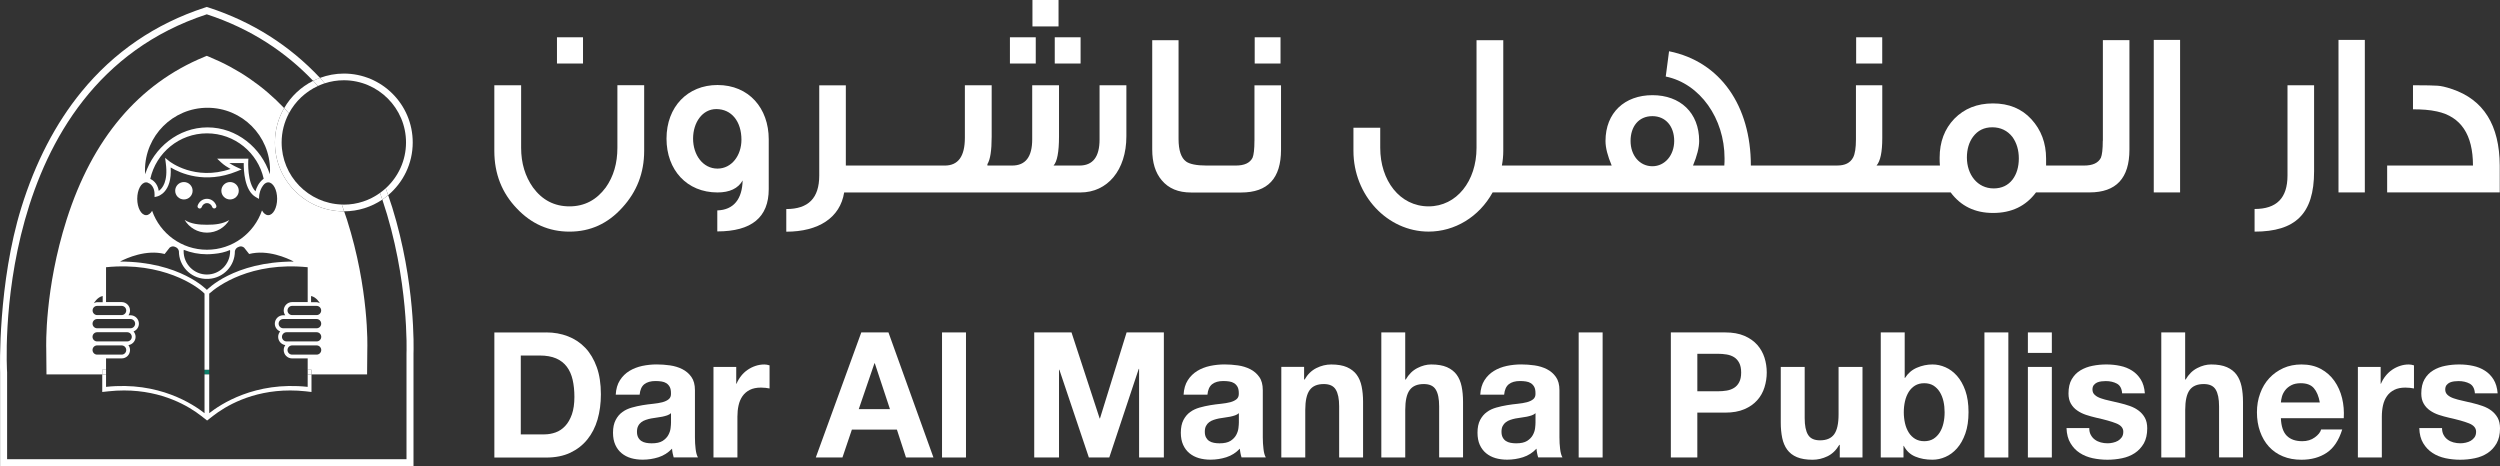 <?xml version="1.0" encoding="utf-8"?>
<!-- Generator: Adobe Illustrator 16.0.0, SVG Export Plug-In . SVG Version: 6.00 Build 0)  -->
<!DOCTYPE svg PUBLIC "-//W3C//DTD SVG 1.1//EN" "http://www.w3.org/Graphics/SVG/1.1/DTD/svg11.dtd">
<svg version="1.1" id="Isolation_Mode" xmlns="http://www.w3.org/2000/svg" xmlns:xlink="http://www.w3.org/1999/xlink" x="0px"
	 y="0px" width="173.681px" height="32.385px" viewBox="8.598 49.583 173.681 32.385"
	 enable-background="new 8.598 49.583 173.681 32.385" xml:space="preserve">
<rect x="8.598" y="49.583" width="173.681" height="32.385" fill="#333333" stroke="none"/>
<g>
	<g id="_1530766352">
		<path fill="#FFFFFF" d="M51.49,59.853c0,1.064-0.263,1.984-0.808,2.754c-0.642,0.87-1.481,1.313-2.521,1.313
			c-1.054,0-1.895-0.441-2.535-1.313c-0.545-0.77-0.824-1.688-0.824-2.754v-4.348h-1.862v4.562c0,1.591,0.527,2.918,1.565,4
			c1.005,1.065,2.224,1.608,3.656,1.608c1.45,0,2.668-0.557,3.674-1.674c1.006-1.098,1.515-2.41,1.515-3.936v-4.563h-1.86V59.853z"
			/>
		<polygon fill="#FFFFFF" points="49.101,52.173 47.292,52.173 47.292,53.996 49.101,53.996 		"/>
		<path fill="#FFFFFF" d="M58.444,55.489c-2.074,0-3.542,1.511-3.542,3.726c0,2.182,1.418,3.738,3.542,3.738
			c0.842,0,1.435-0.277,1.747-0.834c-0.031,1.277-0.609,2.047-1.761,2.082v1.459c2.387,0,3.574-0.982,3.574-2.938v-3.46
			C62.004,57.096,60.62,55.489,58.444,55.489z M58.444,61.296L58.444,61.296c-1.005,0-1.696-0.937-1.696-2.084
			c0-1.115,0.644-2.051,1.614-2.051c1.055,0,1.746,0.854,1.746,2.133C60.108,60.376,59.433,61.296,58.444,61.296z"/>
		<polygon fill="#FFFFFF" points="80.554,52.173 78.76,52.173 78.76,53.996 80.554,53.996 		"/>
		<polygon fill="#FFFFFF" points="82.137,49.583 80.325,49.583 80.325,51.419 82.137,51.419 		"/>
		<polygon fill="#FFFFFF" points="81.874,53.996 83.669,53.996 83.669,52.173 81.874,52.173 		"/>
		<path fill="#FFFFFF" d="M84.987,59.277c0,1.199-0.461,1.807-1.398,1.807H81.79c0.248-0.264,0.38-0.937,0.38-2.002v-3.576h-1.862
			v3.758c0,1.214-0.461,1.82-1.398,1.82h-1.714v-0.099c0.196-0.312,0.296-0.937,0.296-1.903v-3.576H75.63v3.642
			c0,1.298-0.46,1.937-1.4,1.937h-1.005H72.88h-2.688h-0.607H67.36v-5.576h-1.847v6.267c0,1.573-0.756,2.33-2.29,2.33v1.573
			c2.241,0,3.741-0.969,4.021-2.725h2.34h0.607h2.688h0.345h10.43c1.876,0,3.196-1.541,3.196-3.902v-3.543h-1.863L84.987,59.277
			L84.987,59.277z"/>
		<path fill="#FFFFFF" d="M95.747,59.36c0,0.593-0.049,0.984-0.131,1.183c-0.183,0.359-0.56,0.541-1.172,0.541h-0.939H92.88h-0.461
			c-0.692,0-1.17-0.099-1.418-0.278c-0.344-0.247-0.526-0.771-0.526-1.575v-6.855h-1.829v7.595c0,0.901,0.214,1.608,0.659,2.133
			c0.479,0.574,1.153,0.853,2.043,0.853h1.533h0.625h1.32c1.847,0,2.768-0.983,2.768-2.97v-4.478h-1.845v3.853H95.747z"/>
		<polygon fill="#FFFFFF" points="97.559,52.173 95.765,52.173 95.765,53.996 97.559,53.996 		"/>
		<polygon fill="#FFFFFF" points="139.361,52.173 137.549,52.173 137.549,53.996 139.361,53.996 		"/>
		<path fill="#FFFFFF" d="M154.683,59.36c0,0.593-0.048,0.984-0.131,1.183c-0.183,0.359-0.562,0.541-1.171,0.541h-0.99h-0.574
			h-1.072v-0.476c0-1.099-0.347-2.003-1.021-2.741c-0.675-0.736-1.564-1.099-2.67-1.099c-1.102,0-1.992,0.36-2.684,1.065
			c-0.677,0.705-1.021,1.607-1.021,2.709c0,0.18,0,0.358,0.019,0.539h-1.236h-0.543h-2.621c0.265-0.313,0.396-0.936,0.396-1.902
			v-3.674h-1.829v3.771c0,0.576-0.066,1.002-0.196,1.247c-0.199,0.378-0.563,0.559-1.105,0.559h-1.318h-0.393h-2.82h-0.427h-1.042
			c0-4.134-2.105-7.219-5.683-7.938l-0.23,1.756c2.389,0.49,4.085,2.919,4.085,5.677c0,0.163,0,0.326-0.016,0.508h-2.175
			c0.279-0.672,0.428-1.248,0.428-1.705c0-1.971-1.318-3.185-3.245-3.185s-3.262,1.214-3.262,3.185c0,0.476,0.149,1.033,0.43,1.705
			h-1.913h-0.36h-2.573h-0.705h-2.078c0.065-0.345,0.097-0.672,0.097-1.017v-7.694h-1.858v7.48c0,2.313-1.385,4.066-3.329,4.066
			c-2.01,0-3.361-1.803-3.361-4.066v-1.395h-1.861v1.607c0,3.083,2.354,5.607,5.223,5.607c1.812,0,3.508-1.016,4.447-2.723h2.722
			h0.705h2.573h0.36h12.623h0.427h2.82h0.393h6.676h0.543h1.978c0.709,0.951,1.682,1.428,2.946,1.428
			c1.289,0,2.274-0.477,2.984-1.428h1.779h0.574h1.37c1.844,0,2.767-0.984,2.767-2.97v-7.61h-1.845v6.989H154.683z M123.393,61.132
			L123.393,61.132c-0.889,0-1.516-0.756-1.516-1.756c0-0.984,0.545-1.724,1.516-1.724c0.906,0,1.516,0.688,1.516,1.724
			C124.908,60.361,124.266,61.132,123.393,61.132z M148.42,62.05L148.42,62.05c-0.313,0.41-0.757,0.623-1.315,0.623
			c-1.138,0-1.862-0.967-1.862-2.149c0-0.571,0.148-1.065,0.429-1.442c0.33-0.442,0.774-0.656,1.336-0.656
			c0.574,0,1.055,0.229,1.4,0.674c0.295,0.411,0.443,0.918,0.443,1.492C148.85,61.181,148.701,61.673,148.42,62.05z"/>
		<polygon fill="#FFFFFF" points="158.225,62.951 160.054,62.951 160.054,52.355 158.225,52.355 		"/>
		<path fill="#FFFFFF" d="M167.516,61.772c0,1.573-0.755,2.33-2.287,2.33v1.573c2.832,0,4.134-1.23,4.134-4.184v-5.986h-1.847
			V61.772z"/>
		<polygon fill="#FFFFFF" points="171.059,62.951 172.888,62.951 172.888,52.355 171.059,52.355 		"/>
		<path fill="#FFFFFF" d="M178.934,55.767c-0.428-0.146-0.756-0.214-0.987-0.229c-0.23-0.017-0.808-0.033-1.713-0.033v1.673
			c0.593,0,1.151,0.032,1.664,0.147c1.664,0.36,2.503,1.606,2.503,3.756h-5.962v1.869h7.822v-1.869
			C182.246,58.278,181.142,56.505,178.934,55.767z"/>
		<path fill="#FFFFFF" d="M46.548,72.677c0.54,0,1.041,0.089,1.505,0.269c0.465,0.179,0.867,0.446,1.206,0.802
			c0.339,0.357,0.604,0.805,0.797,1.34c0.191,0.533,0.287,1.164,0.287,1.886c0,0.634-0.078,1.219-0.233,1.755
			c-0.156,0.535-0.393,0.996-0.709,1.385c-0.315,0.391-0.711,0.698-1.183,0.922c-0.472,0.223-1.028,0.334-1.669,0.334h-3.607v-8.689
			h3.606V72.677z M46.42,79.76L46.42,79.76c0.265,0,0.522-0.046,0.772-0.134c0.249-0.088,0.473-0.237,0.667-0.444
			c0.195-0.206,0.351-0.478,0.469-0.81c0.116-0.332,0.175-0.738,0.175-1.217c0-0.438-0.042-0.835-0.123-1.188
			c-0.081-0.354-0.215-0.655-0.403-0.906c-0.188-0.252-0.436-0.443-0.745-0.579c-0.308-0.132-0.688-0.2-1.142-0.2h-1.312v5.478
			H46.42z"/>
		<path fill="#FFFFFF" d="M51.374,77.009c0.021-0.405,0.12-0.742,0.293-1.01c0.17-0.269,0.391-0.482,0.654-0.645
			c0.267-0.162,0.564-0.277,0.897-0.35c0.332-0.068,0.663-0.103,1.001-0.103c0.304,0,0.611,0.022,0.924,0.066
			c0.313,0.045,0.598,0.132,0.855,0.261c0.256,0.13,0.469,0.311,0.632,0.542c0.164,0.231,0.247,0.537,0.247,0.919v3.273
			c0,0.283,0.015,0.556,0.047,0.815c0.031,0.261,0.085,0.454,0.163,0.584H55.4c-0.029-0.098-0.055-0.198-0.073-0.3
			c-0.02-0.1-0.034-0.203-0.041-0.309c-0.268,0.283-0.579,0.481-0.938,0.596c-0.359,0.113-0.727,0.17-1.101,0.17
			c-0.288,0-0.56-0.036-0.809-0.107c-0.251-0.074-0.469-0.188-0.655-0.342c-0.188-0.156-0.334-0.35-0.438-0.584
			c-0.106-0.234-0.16-0.516-0.16-0.84c0-0.357,0.062-0.65,0.185-0.884c0.119-0.229,0.274-0.416,0.468-0.554
			c0.19-0.14,0.409-0.239,0.655-0.309c0.246-0.07,0.493-0.124,0.742-0.166c0.251-0.041,0.496-0.074,0.738-0.097
			c0.242-0.024,0.457-0.062,0.646-0.109c0.185-0.051,0.334-0.12,0.443-0.215c0.11-0.092,0.16-0.228,0.151-0.405
			c0-0.188-0.029-0.337-0.087-0.445c-0.059-0.109-0.139-0.194-0.234-0.256c-0.098-0.061-0.21-0.102-0.34-0.121
			c-0.128-0.02-0.266-0.03-0.414-0.03c-0.329,0-0.585,0.073-0.775,0.219c-0.187,0.147-0.296,0.392-0.328,0.729h-1.66V77.009z
			 M55.214,78.287L55.214,78.287c-0.07,0.063-0.158,0.117-0.263,0.152c-0.105,0.036-0.22,0.066-0.341,0.092
			c-0.119,0.023-0.248,0.043-0.38,0.061c-0.133,0.016-0.266,0.037-0.397,0.062c-0.125,0.024-0.247,0.058-0.369,0.099
			c-0.121,0.039-0.228,0.096-0.316,0.164s-0.162,0.154-0.216,0.263c-0.055,0.104-0.082,0.239-0.082,0.399
			c0,0.153,0.027,0.283,0.082,0.389c0.055,0.106,0.129,0.189,0.224,0.252c0.094,0.061,0.201,0.104,0.327,0.127
			c0.125,0.023,0.254,0.035,0.387,0.035c0.329,0,0.583-0.055,0.762-0.168c0.179-0.116,0.312-0.252,0.396-0.408
			c0.086-0.159,0.141-0.319,0.158-0.48c0.021-0.164,0.029-0.294,0.029-0.391L55.214,78.287L55.214,78.287z"/>
		<path fill="#FFFFFF" d="M59.746,75.074v1.168h0.022c0.077-0.193,0.184-0.373,0.316-0.541c0.132-0.166,0.284-0.309,0.456-0.427
			c0.173-0.117,0.354-0.208,0.551-0.272c0.195-0.065,0.396-0.098,0.61-0.098c0.107,0,0.229,0.02,0.36,0.061v1.605
			c-0.077-0.016-0.172-0.029-0.278-0.043c-0.111-0.011-0.217-0.017-0.317-0.017c-0.304,0-0.562,0.051-0.774,0.157
			c-0.209,0.105-0.38,0.25-0.509,0.434c-0.127,0.184-0.219,0.396-0.273,0.638c-0.056,0.243-0.082,0.507-0.082,0.792v2.835h-1.663
			v-6.292H59.746z"/>
		<path fill="#FFFFFF" d="M70.321,72.677l3.126,8.689h-1.908l-0.631-1.937H67.78l-0.655,1.937h-1.852l3.161-8.689H70.321z
			 M70.426,78.007L70.426,78.007l-1.054-3.188h-0.023l-1.091,3.188H70.426z"/>
		<polygon fill="#FFFFFF" points="75.707,72.677 75.707,81.366 74.043,81.366 74.043,72.677 		"/>
		<polygon fill="#FFFFFF" points="83.038,72.677 84.994,78.653 85.016,78.653 86.866,72.677 89.454,72.677 89.454,81.366 
			87.733,81.366 87.733,75.207 87.71,75.207 85.662,81.366 84.244,81.366 82.194,75.268 82.17,75.268 82.17,81.366 80.448,81.366 
			80.448,72.677 		"/>
		<path fill="#FFFFFF" d="M90.824,77.009c0.022-0.405,0.12-0.742,0.293-1.01c0.171-0.269,0.391-0.482,0.655-0.645
			s0.564-0.277,0.896-0.35c0.333-0.068,0.665-0.103,1.002-0.103c0.304,0,0.612,0.022,0.925,0.066
			c0.313,0.045,0.596,0.132,0.854,0.261c0.257,0.13,0.469,0.311,0.632,0.542c0.165,0.231,0.246,0.537,0.246,0.919v3.273
			c0,0.283,0.017,0.556,0.048,0.815c0.03,0.261,0.084,0.454,0.162,0.584h-1.687c-0.03-0.098-0.057-0.198-0.075-0.3
			c-0.021-0.1-0.034-0.203-0.042-0.309c-0.266,0.283-0.579,0.481-0.938,0.596c-0.358,0.113-0.726,0.17-1.102,0.17
			c-0.287,0-0.558-0.036-0.808-0.107c-0.25-0.074-0.468-0.188-0.656-0.342c-0.187-0.156-0.333-0.35-0.437-0.584
			c-0.107-0.234-0.16-0.516-0.16-0.84c0-0.357,0.062-0.65,0.182-0.884c0.12-0.229,0.276-0.416,0.468-0.554
			c0.191-0.14,0.41-0.239,0.654-0.309c0.248-0.07,0.495-0.124,0.745-0.166c0.25-0.041,0.496-0.074,0.737-0.097
			c0.242-0.024,0.457-0.062,0.646-0.109c0.187-0.051,0.334-0.12,0.445-0.215c0.108-0.092,0.16-0.228,0.151-0.405
			c0-0.188-0.03-0.337-0.087-0.445c-0.06-0.109-0.14-0.194-0.235-0.256c-0.099-0.061-0.21-0.102-0.338-0.121
			c-0.13-0.02-0.27-0.03-0.417-0.03c-0.328,0-0.585,0.073-0.773,0.219c-0.188,0.147-0.298,0.392-0.329,0.729h-1.658V77.009z
			 M94.665,78.287L94.665,78.287c-0.07,0.063-0.159,0.117-0.265,0.152c-0.104,0.036-0.22,0.066-0.339,0.092
			c-0.121,0.023-0.248,0.043-0.381,0.061c-0.133,0.016-0.266,0.037-0.397,0.062c-0.125,0.024-0.247,0.058-0.37,0.099
			c-0.121,0.039-0.227,0.096-0.316,0.164s-0.162,0.154-0.217,0.263c-0.054,0.104-0.081,0.239-0.081,0.399
			c0,0.153,0.027,0.283,0.081,0.389c0.056,0.106,0.128,0.189,0.223,0.252c0.093,0.061,0.204,0.104,0.328,0.127
			c0.125,0.023,0.254,0.035,0.386,0.035c0.328,0,0.582-0.055,0.764-0.168c0.179-0.116,0.311-0.252,0.396-0.408
			c0.085-0.159,0.14-0.319,0.158-0.48c0.02-0.164,0.03-0.294,0.03-0.391V78.287z"/>
		<path fill="#FFFFFF" d="M99.197,75.074v0.877h0.035c0.21-0.365,0.484-0.63,0.818-0.797c0.336-0.168,0.68-0.25,1.031-0.25
			c0.444,0,0.811,0.063,1.095,0.188c0.285,0.127,0.509,0.301,0.673,0.523s0.28,0.494,0.345,0.814c0.065,0.32,0.1,0.676,0.1,1.066
			v3.868h-1.662V77.81c0-0.52-0.079-0.907-0.236-1.16c-0.154-0.258-0.433-0.386-0.831-0.386c-0.453,0-0.781,0.14-0.982,0.421
			c-0.203,0.279-0.305,0.741-0.305,1.38v3.299h-1.664v-6.292h1.584V75.074z"/>
		<path fill="#FFFFFF" d="M106.222,72.677v3.273h0.036c0.211-0.365,0.479-0.63,0.808-0.797c0.328-0.168,0.647-0.25,0.96-0.25
			c0.445,0,0.811,0.063,1.097,0.188c0.282,0.126,0.509,0.3,0.672,0.522s0.279,0.494,0.345,0.814c0.066,0.32,0.099,0.676,0.099,1.066
			v3.868h-1.66V77.81c0-0.52-0.078-0.907-0.235-1.16c-0.156-0.258-0.434-0.386-0.833-0.386c-0.452,0-0.781,0.14-0.982,0.421
			c-0.204,0.279-0.305,0.741-0.305,1.38v3.299h-1.662v-8.688h1.662V72.677z"/>
		<path fill="#FFFFFF" d="M111.434,77.009c0.024-0.405,0.121-0.742,0.293-1.01c0.17-0.269,0.391-0.482,0.655-0.645
			s0.563-0.277,0.896-0.35c0.33-0.068,0.665-0.103,1-0.103c0.305,0,0.613,0.022,0.925,0.066c0.313,0.045,0.598,0.132,0.855,0.261
			c0.257,0.13,0.468,0.311,0.631,0.542c0.164,0.231,0.247,0.537,0.247,0.919v3.273c0,0.283,0.015,0.556,0.047,0.815
			c0.031,0.261,0.085,0.454,0.163,0.584h-1.687c-0.031-0.098-0.058-0.198-0.076-0.3c-0.019-0.1-0.034-0.203-0.041-0.309
			c-0.267,0.283-0.578,0.481-0.937,0.596c-0.358,0.113-0.727,0.17-1.1,0.17c-0.291,0-0.561-0.036-0.81-0.107
			c-0.25-0.074-0.47-0.188-0.656-0.342c-0.188-0.156-0.333-0.35-0.439-0.584c-0.104-0.234-0.157-0.516-0.157-0.84
			c0-0.357,0.06-0.65,0.182-0.884c0.121-0.229,0.278-0.416,0.469-0.554c0.19-0.14,0.41-0.239,0.655-0.309
			c0.247-0.07,0.495-0.124,0.745-0.166c0.25-0.041,0.495-0.074,0.737-0.097c0.241-0.024,0.455-0.062,0.644-0.109
			c0.188-0.051,0.336-0.12,0.445-0.215c0.109-0.092,0.161-0.228,0.151-0.405c0-0.188-0.028-0.337-0.086-0.445
			c-0.059-0.109-0.139-0.194-0.234-0.256c-0.099-0.061-0.21-0.102-0.341-0.121c-0.129-0.02-0.267-0.03-0.414-0.03
			c-0.328,0-0.588,0.073-0.774,0.219c-0.187,0.147-0.297,0.392-0.328,0.729h-1.661V77.009z M115.274,78.287L115.274,78.287
			c-0.069,0.063-0.157,0.117-0.263,0.152c-0.105,0.036-0.218,0.066-0.339,0.092c-0.123,0.023-0.249,0.043-0.381,0.061
			c-0.133,0.016-0.266,0.037-0.399,0.062c-0.124,0.024-0.247,0.058-0.368,0.099c-0.12,0.039-0.226,0.096-0.314,0.164
			c-0.09,0.068-0.163,0.154-0.218,0.263c-0.056,0.104-0.082,0.239-0.082,0.399c0,0.153,0.026,0.283,0.082,0.389
			c0.055,0.106,0.129,0.189,0.223,0.252c0.095,0.061,0.202,0.104,0.327,0.127s0.254,0.035,0.386,0.035
			c0.329,0,0.582-0.055,0.762-0.168c0.181-0.116,0.313-0.252,0.397-0.408c0.087-0.159,0.139-0.319,0.158-0.48
			c0.02-0.164,0.028-0.294,0.028-0.391L115.274,78.287L115.274,78.287z"/>
		<polygon fill="#FFFFFF" points="119.936,72.677 119.936,81.366 118.272,81.366 118.272,72.677 		"/>
		<path fill="#FFFFFF" d="M128.448,72.677c0.522,0,0.968,0.078,1.334,0.236c0.368,0.158,0.664,0.368,0.896,0.627
			c0.23,0.261,0.396,0.558,0.503,0.889c0.105,0.333,0.157,0.679,0.157,1.035c0,0.349-0.052,0.69-0.157,1.027
			c-0.105,0.338-0.271,0.635-0.503,0.895c-0.232,0.261-0.528,0.47-0.896,0.627c-0.366,0.158-0.812,0.236-1.334,0.236h-1.933v3.116
			h-1.839v-8.688H128.448z M127.945,76.766L127.945,76.766c0.21,0,0.414-0.017,0.609-0.048c0.194-0.031,0.366-0.096,0.516-0.19
			c0.147-0.093,0.268-0.224,0.355-0.396c0.091-0.17,0.136-0.393,0.136-0.668c0-0.274-0.045-0.5-0.136-0.67
			c-0.089-0.17-0.208-0.303-0.355-0.396c-0.148-0.093-0.32-0.155-0.516-0.188c-0.195-0.031-0.399-0.049-0.609-0.049h-1.429v2.604
			H127.945z"/>
		<path fill="#FFFFFF" d="M136.411,81.366V80.49h-0.035c-0.211,0.365-0.484,0.629-0.819,0.792c-0.336,0.161-0.681,0.241-1.03,0.241
			c-0.444,0-0.811-0.063-1.095-0.182c-0.285-0.121-0.51-0.295-0.674-0.52c-0.164-0.222-0.278-0.494-0.346-0.814
			c-0.066-0.32-0.1-0.676-0.1-1.063v-3.87h1.662v3.555c0,0.521,0.077,0.906,0.235,1.162c0.155,0.256,0.433,0.383,0.83,0.383
			c0.453,0,0.781-0.141,0.983-0.42s0.306-0.738,0.306-1.381v-3.299h1.662v6.292H136.411z"/>
		<path fill="#FFFFFF" d="M140.922,72.677v3.164h0.021c0.204-0.324,0.479-0.563,0.825-0.711c0.35-0.15,0.71-0.227,1.083-0.227
			c0.307,0,0.604,0.064,0.901,0.194c0.298,0.129,0.563,0.329,0.804,0.597c0.236,0.268,0.431,0.609,0.579,1.027
			c0.147,0.419,0.221,0.915,0.221,1.49c0,0.576-0.072,1.074-0.221,1.49c-0.148,0.418-0.343,0.762-0.579,1.029
			c-0.239,0.27-0.506,0.467-0.804,0.596c-0.297,0.131-0.596,0.194-0.901,0.194c-0.443,0-0.844-0.071-1.193-0.218
			c-0.352-0.146-0.617-0.396-0.798-0.742h-0.022v0.803h-1.579v-8.688L140.922,72.677L140.922,72.677z M143.614,77.458
			L143.614,77.458c-0.055-0.242-0.141-0.457-0.258-0.645c-0.118-0.188-0.264-0.334-0.438-0.445
			c-0.178-0.107-0.391-0.162-0.641-0.162c-0.242,0-0.453,0.055-0.634,0.162c-0.179,0.111-0.328,0.26-0.444,0.445
			c-0.114,0.188-0.203,0.402-0.257,0.645c-0.055,0.244-0.083,0.5-0.083,0.768c0,0.26,0.028,0.511,0.083,0.756
			c0.054,0.243,0.143,0.458,0.257,0.645c0.116,0.188,0.267,0.334,0.444,0.443c0.181,0.11,0.392,0.164,0.634,0.164
			c0.25,0,0.463-0.054,0.641-0.164c0.174-0.109,0.318-0.257,0.438-0.443c0.117-0.187,0.203-0.4,0.258-0.645
			c0.057-0.245,0.081-0.496,0.081-0.756C143.695,77.958,143.67,77.703,143.614,77.458z"/>
		<polygon fill="#FFFFFF" points="148.123,72.677 148.123,81.366 146.461,81.366 146.461,72.677 		"/>
		<path fill="#FFFFFF" d="M149.48,74.1v-1.423h1.664V74.1H149.48z M151.144,75.074L151.144,75.074v6.292h-1.664v-6.292H151.144z"/>
		<path fill="#FFFFFF" d="M153.854,79.803c0.073,0.134,0.169,0.243,0.288,0.327c0.116,0.086,0.251,0.148,0.403,0.189
			c0.15,0.04,0.31,0.061,0.475,0.061c0.116,0,0.239-0.014,0.367-0.043c0.13-0.027,0.246-0.073,0.354-0.133
			c0.104-0.063,0.192-0.144,0.263-0.244c0.07-0.102,0.105-0.229,0.105-0.385c0-0.258-0.166-0.453-0.498-0.582
			c-0.333-0.133-0.795-0.26-1.388-0.392c-0.243-0.056-0.479-0.123-0.708-0.198c-0.229-0.078-0.437-0.18-0.614-0.307
			c-0.182-0.124-0.325-0.284-0.435-0.475c-0.109-0.189-0.164-0.422-0.164-0.699c0-0.406,0.075-0.738,0.228-0.997
			c0.153-0.259,0.354-0.466,0.604-0.614c0.252-0.15,0.532-0.256,0.844-0.316c0.313-0.063,0.632-0.092,0.96-0.092
			s0.646,0.031,0.954,0.098c0.309,0.064,0.584,0.175,0.826,0.33c0.241,0.153,0.442,0.356,0.603,0.612
			c0.161,0.257,0.257,0.578,0.286,0.968h-1.579c-0.023-0.332-0.145-0.559-0.363-0.676s-0.478-0.177-0.771-0.177
			c-0.095,0-0.195,0.006-0.305,0.019c-0.11,0.014-0.209,0.039-0.298,0.078c-0.092,0.042-0.166,0.102-0.23,0.178
			c-0.062,0.078-0.094,0.182-0.094,0.312c0,0.153,0.055,0.28,0.166,0.377c0.106,0.099,0.251,0.176,0.426,0.235
			c0.176,0.062,0.376,0.117,0.604,0.164c0.227,0.051,0.457,0.104,0.688,0.16c0.244,0.057,0.479,0.125,0.712,0.207
			c0.228,0.08,0.434,0.188,0.61,0.321c0.182,0.136,0.327,0.302,0.435,0.498c0.11,0.199,0.163,0.445,0.163,0.737
			c0,0.414-0.08,0.761-0.235,1.041c-0.163,0.279-0.371,0.505-0.628,0.675c-0.26,0.171-0.555,0.29-0.886,0.358
			s-0.67,0.104-1.013,0.104c-0.352,0-0.693-0.036-1.03-0.107c-0.335-0.074-0.635-0.194-0.896-0.367
			c-0.264-0.17-0.477-0.395-0.643-0.676c-0.171-0.277-0.261-0.631-0.277-1.051h1.581C153.742,79.51,153.778,79.669,153.854,79.803z"
			/>
		<path fill="#FFFFFF" d="M160.406,72.677v3.273h0.034c0.211-0.365,0.48-0.63,0.809-0.797c0.327-0.168,0.646-0.25,0.961-0.25
			c0.444,0,0.81,0.063,1.095,0.188c0.286,0.126,0.51,0.3,0.672,0.522c0.164,0.225,0.278,0.494,0.347,0.814
			c0.065,0.32,0.101,0.676,0.101,1.066v3.868h-1.663V77.81c0-0.52-0.079-0.907-0.234-1.16c-0.154-0.258-0.433-0.386-0.832-0.386
			c-0.452,0-0.78,0.14-0.982,0.421c-0.202,0.279-0.304,0.741-0.304,1.38v3.299h-1.662v-8.688h1.66V72.677z"/>
		<path fill="#FFFFFF" d="M167.467,79.857c0.251,0.252,0.609,0.377,1.078,0.377c0.334,0,0.624-0.086,0.864-0.262
			c0.241-0.174,0.392-0.358,0.445-0.555h1.464c-0.233,0.756-0.594,1.297-1.076,1.619c-0.483,0.324-1.069,0.486-1.757,0.486
			c-0.477,0-0.906-0.077-1.289-0.236c-0.382-0.158-0.704-0.383-0.973-0.676c-0.264-0.291-0.47-0.642-0.613-1.047
			c-0.146-0.406-0.217-0.852-0.217-1.339c0-0.47,0.074-0.909,0.225-1.313c0.146-0.406,0.355-0.757,0.629-1.052
			c0.274-0.297,0.601-0.528,0.979-0.702c0.377-0.169,0.799-0.254,1.26-0.254c0.514,0,0.964,0.104,1.347,0.311
			s0.696,0.486,0.941,0.834c0.246,0.351,0.424,0.746,0.533,1.192s0.146,0.912,0.117,1.398h-4.368
			C167.079,79.201,167.216,79.606,167.467,79.857z M169.345,76.546L169.345,76.546c-0.198-0.228-0.502-0.34-0.906-0.34
			c-0.265,0-0.485,0.047-0.662,0.141c-0.178,0.093-0.315,0.208-0.422,0.346c-0.105,0.139-0.18,0.284-0.224,0.438
			c-0.041,0.154-0.066,0.291-0.075,0.414h2.705C169.683,77.107,169.545,76.775,169.345,76.546z"/>
		<path fill="#FFFFFF" d="M173.988,75.074v1.168h0.022c0.079-0.193,0.185-0.373,0.319-0.541c0.131-0.166,0.283-0.309,0.454-0.427
			c0.173-0.117,0.354-0.208,0.552-0.272c0.192-0.065,0.396-0.098,0.608-0.098c0.107,0,0.23,0.02,0.36,0.061v1.605
			c-0.077-0.016-0.169-0.029-0.279-0.043c-0.108-0.011-0.216-0.017-0.316-0.017c-0.305,0-0.562,0.051-0.772,0.157
			c-0.21,0.105-0.38,0.25-0.509,0.434c-0.13,0.184-0.22,0.396-0.275,0.638c-0.054,0.243-0.082,0.507-0.082,0.792v2.835h-1.664
			v-6.292H173.988z"/>
		<path fill="#FFFFFF" d="M178.363,79.803c0.072,0.134,0.169,0.243,0.287,0.327c0.115,0.086,0.25,0.148,0.402,0.189
			c0.154,0.04,0.311,0.061,0.474,0.061c0.119,0,0.24-0.014,0.37-0.043c0.13-0.027,0.246-0.073,0.352-0.133
			c0.104-0.063,0.193-0.144,0.265-0.244c0.07-0.102,0.105-0.229,0.105-0.385c0-0.258-0.166-0.453-0.497-0.582
			c-0.333-0.133-0.795-0.26-1.39-0.392c-0.242-0.056-0.478-0.123-0.71-0.198c-0.229-0.078-0.434-0.18-0.612-0.307
			c-0.181-0.124-0.325-0.284-0.434-0.475c-0.11-0.189-0.165-0.422-0.165-0.699c0-0.406,0.077-0.738,0.229-0.997
			c0.151-0.259,0.354-0.466,0.604-0.614c0.247-0.15,0.53-0.256,0.842-0.316c0.313-0.062,0.633-0.092,0.961-0.092
			c0.326,0,0.646,0.031,0.953,0.098c0.31,0.064,0.585,0.175,0.825,0.33c0.244,0.153,0.444,0.356,0.604,0.612
			c0.159,0.257,0.256,0.578,0.287,0.968h-1.581c-0.022-0.332-0.146-0.559-0.362-0.676c-0.218-0.117-0.478-0.177-0.773-0.177
			c-0.094,0-0.192,0.006-0.304,0.019c-0.109,0.014-0.209,0.039-0.299,0.078c-0.091,0.042-0.168,0.102-0.229,0.178
			c-0.061,0.078-0.094,0.182-0.094,0.312c0,0.153,0.056,0.28,0.165,0.377c0.108,0.099,0.251,0.176,0.426,0.235
			c0.18,0.062,0.379,0.117,0.605,0.164c0.226,0.051,0.455,0.104,0.688,0.16c0.242,0.057,0.479,0.125,0.709,0.207
			c0.229,0.08,0.437,0.188,0.614,0.321c0.18,0.136,0.324,0.302,0.435,0.498c0.108,0.199,0.164,0.445,0.164,0.737
			c0,0.414-0.082,0.761-0.239,1.041c-0.16,0.279-0.37,0.505-0.626,0.675c-0.26,0.171-0.554,0.29-0.887,0.358
			s-0.669,0.104-1.012,0.104c-0.351,0-0.695-0.036-1.031-0.107c-0.336-0.074-0.636-0.194-0.896-0.367
			c-0.262-0.17-0.477-0.395-0.645-0.676c-0.168-0.277-0.261-0.631-0.272-1.051h1.58C178.252,79.51,178.289,79.669,178.363,79.803z"
			/>
	</g>
	<g>
		<path fill="none" d="M28.669,57.458c-0.321,0.603-0.504,1.291-0.504,2.021c0,2.334,1.862,4.237,4.18,4.312
			c0.047,0.002,0.093,0.008,0.141,0.008c0.938,0,1.805-0.305,2.513-0.813c0.14-0.1,0.271-0.209,0.398-0.323
			c0.863-0.791,1.409-1.924,1.409-3.183c0-2.383-1.938-4.321-4.32-4.321c-0.463,0-0.908,0.075-1.327,0.21
			c-0.162,0.054-0.319,0.117-0.472,0.188C29.823,55.953,29.113,56.624,28.669,57.458z"/>
		<path fill="#FFFFFF" d="M32.485,55.159c2.381,0,4.32,1.938,4.32,4.321c0,1.259-0.545,2.392-1.409,3.183
			c0.057,0.157,0.113,0.317,0.168,0.478c1.043-0.877,1.707-2.191,1.707-3.661c0-2.644-2.143-4.786-4.786-4.786
			c-0.583,0-1.14,0.109-1.656,0.3c0.113,0.122,0.219,0.253,0.329,0.376C31.576,55.234,32.022,55.159,32.485,55.159z"/>
		<path fill="#FFFFFF" d="M30.686,55.556c0.153-0.07,0.31-0.134,0.472-0.188c-0.11-0.123-0.216-0.254-0.329-0.376
			c-0.164,0.061-0.322,0.129-0.476,0.206C30.465,55.317,30.576,55.436,30.686,55.556z"/>
		<path fill="#FFFFFF" d="M34.998,62.986c0.056,0.154,0.109,0.31,0.162,0.463c0.141-0.095,0.275-0.199,0.404-0.309
			c-0.055-0.16-0.111-0.32-0.168-0.478C35.269,62.777,35.137,62.886,34.998,62.986z"/>
		<path fill="#FFFFFF" d="M32.485,63.799c-0.048,0-0.094-0.006-0.141-0.008c0.056,0.155,0.108,0.315,0.162,0.473
			c0.982-0.003,1.896-0.304,2.654-0.815c-0.052-0.153-0.106-0.309-0.162-0.463C34.289,63.495,33.422,63.799,32.485,63.799z"/>
		<path fill="#FFFFFF" d="M28.34,57.092c0.112,0.118,0.22,0.243,0.329,0.366c0.444-0.835,1.155-1.506,2.017-1.902
			c-0.109-0.12-0.221-0.239-0.333-0.357C29.51,55.619,28.809,56.279,28.34,57.092z"/>
		<path fill="#FFFFFF" d="M28.164,59.48c0-0.73,0.183-1.419,0.504-2.021c-0.109-0.123-0.217-0.248-0.329-0.366
			c-0.405,0.702-0.642,1.517-0.642,2.387c0,2.644,2.144,4.786,4.787,4.786c0.007,0,0.014-0.001,0.021-0.001
			c-0.054-0.157-0.106-0.317-0.162-0.473C30.027,63.717,28.164,61.814,28.164,59.48z"/>
		<path fill="none" d="M26.347,62.874c0.065-0.245,0.219-0.614,0.57-0.876c-0.406-1.804-2.014-3.151-3.94-3.151
			c-1.929,0-3.537,1.355-3.939,3.163c0.131,0.061,0.505,0.273,0.59,0.835c0.248-0.168,0.656-0.646,0.489-1.917l-0.049-0.38
			l0.299,0.241c0.019,0.016,1.756,1.382,4.247,0.533c-0.202-0.111-0.457-0.272-0.65-0.452l-0.284-0.267h2.174l-0.01,0.163
			C25.843,60.784,25.761,62.284,26.347,62.874z"/>
		<g>
			<path fill="#FFFFFF" d="M21.426,64.865c0.317,0.527,0.893,0.88,1.55,0.88c0.66,0,1.236-0.353,1.553-0.88
				c-0.453,0.278-0.981,0.332-1.553,0.332C22.407,65.197,21.877,65.143,21.426,64.865z"/>
			<path fill="#FFFFFF" d="M23.625,63.868c-0.1-0.284-0.359-0.474-0.649-0.474c-0.29,0-0.551,0.19-0.648,0.477
				c-0.027,0.078,0.015,0.164,0.094,0.19c0.016,0.004,0.032,0.009,0.049,0.009c0.063,0,0.12-0.04,0.142-0.103
				c0.056-0.164,0.203-0.275,0.364-0.275c0.162,0,0.309,0.111,0.365,0.273c0.027,0.079,0.113,0.12,0.191,0.092
				C23.611,64.03,23.651,63.945,23.625,63.868z"/>
		</g>
		<circle fill="#FFFFFF" cx="24.581" cy="62.835" r="0.605"/>
		<circle fill="#FFFFFF" cx="21.374" cy="62.835" r="0.605"/>
		<path fill="none" d="M23.014,58.433c2.028,0,3.744,1.422,4.33,3.254c0.006-0.092,0.014-0.181,0.014-0.273
			c0-2.399-1.945-4.344-4.344-4.344c-2.4,0-4.344,1.944-4.344,4.344c0,0.093,0.009,0.182,0.013,0.273
			C19.27,59.855,20.988,58.433,23.014,58.433z"/>
		<rect x="22.807" y="75.268" fill="#0E7F6A" width="0.326" height="0.327"/>
		<path fill="none" d="M22.969,67.247c-0.567,0-1.11-0.109-1.608-0.309c-0.003,0.033-0.007,0.066-0.007,0.102
			c0,0.891,0.723,1.615,1.615,1.615s1.614-0.725,1.614-1.615c0-0.066,0.001-0.025-0.005-0.088c-0.355,0.152-0.724,0.232-1.113,0.267
			C23.302,67.236,23.138,67.247,22.969,67.247z"/>
		<g>
			<path fill="none" d="M22.969,68.655c0.892,0,1.614-0.725,1.614-1.615c0-0.066,0.001-0.025-0.005-0.088
				c-0.355,0.152-0.724,0.232-1.113,0.267c-0.164,0.018-0.328,0.028-0.497,0.028c-0.567,0-1.11-0.109-1.608-0.309
				c-0.003,0.033-0.007,0.066-0.007,0.102C21.355,67.93,22.077,68.655,22.969,68.655z"/>
			<path fill="none" d="M18.67,61.414c0,0.093,0.009,0.182,0.013,0.273c0.587-1.832,2.304-3.254,4.331-3.254
				c2.028,0,3.744,1.422,4.33,3.254c0.006-0.092,0.014-0.181,0.014-0.273c0-2.399-1.945-4.344-4.344-4.344
				C20.615,57.07,18.67,59.014,18.67,61.414z"/>
			<path fill="none" d="M26.347,62.874c0.065-0.245,0.219-0.614,0.57-0.876c-0.406-1.804-2.014-3.151-3.94-3.151
				c-1.929,0-3.537,1.355-3.939,3.163c0.131,0.061,0.505,0.273,0.59,0.835c0.248-0.168,0.656-0.646,0.489-1.917l-0.049-0.38
				l0.299,0.241c0.019,0.016,1.756,1.382,4.247,0.533c-0.202-0.111-0.457-0.272-0.65-0.452l-0.284-0.267h2.174l-0.01,0.163
				C25.843,60.784,25.761,62.284,26.347,62.874z"/>
			<rect x="15.701" y="75.268" fill="#FFFFFF" width="0.264" height="0.327"/>
			<g>
				<path fill="none" d="M18.67,61.414c0,0.093,0.009,0.182,0.013,0.273c0.587-1.832,2.304-3.254,4.331-3.254
					c2.028,0,3.744,1.422,4.33,3.254c0.006-0.092,0.014-0.181,0.014-0.273c0-2.399-1.945-4.344-4.344-4.344
					C20.615,57.07,18.67,59.014,18.67,61.414z"/>
				<path fill="none" d="M22.969,68.655c0.892,0,1.614-0.725,1.614-1.615c0-0.066,0.001-0.025-0.005-0.088
					c-0.355,0.152-0.724,0.232-1.113,0.267c-0.164,0.018-0.328,0.028-0.497,0.028c-0.567,0-1.11-0.109-1.608-0.309
					c-0.003,0.033-0.007,0.066-0.007,0.102C21.355,67.93,22.077,68.655,22.969,68.655z"/>
				<path fill="none" d="M26.347,62.874c0.065-0.245,0.219-0.614,0.57-0.876c-0.406-1.804-2.014-3.151-3.94-3.151
					c-1.929,0-3.537,1.355-3.939,3.163c0.131,0.061,0.505,0.273,0.59,0.835c0.248-0.168,0.656-0.646,0.489-1.917l-0.049-0.38
					l0.299,0.241c0.019,0.016,1.756,1.382,4.247,0.533c-0.202-0.111-0.457-0.272-0.65-0.452l-0.284-0.267h2.174l-0.01,0.163
					C25.843,60.784,25.761,62.284,26.347,62.874z"/>
				<g>
					<path fill="none" d="M15.029,71.152c0,0.178,0.144,0.321,0.319,0.321h1.697c0.178,0,0.322-0.144,0.322-0.321
						c0-0.177-0.144-0.319-0.322-0.319h-1.697C15.173,70.833,15.029,70.975,15.029,71.152z"/>
					<path fill="none" d="M18.67,61.414c0,0.093,0.009,0.182,0.013,0.273c0.587-1.832,2.304-3.254,4.331-3.254
						c2.028,0,3.744,1.422,4.33,3.254c0.006-0.092,0.014-0.181,0.014-0.273c0-2.399-1.945-4.344-4.344-4.344
						C20.615,57.07,18.67,59.014,18.67,61.414z"/>
					<path fill="none" d="M22.969,68.655c0.892,0,1.614-0.725,1.614-1.615c0-0.066,0.001-0.025-0.005-0.088
						c-0.355,0.152-0.724,0.232-1.113,0.267c-0.164,0.018-0.328,0.028-0.497,0.028c-0.567,0-1.11-0.109-1.608-0.309
						c-0.003,0.033-0.007,0.066-0.007,0.102C21.355,67.93,22.077,68.655,22.969,68.655z"/>
					<path fill="none" d="M26.347,62.874c0.065-0.245,0.219-0.614,0.57-0.876c-0.406-1.804-2.014-3.151-3.94-3.151
						c-1.929,0-3.537,1.355-3.939,3.163c0.131,0.061,0.505,0.273,0.59,0.835c0.248-0.168,0.656-0.646,0.489-1.917l-0.049-0.38
						l0.299,0.241c0.019,0.016,1.756,1.382,4.247,0.533c-0.202-0.111-0.457-0.272-0.65-0.452l-0.284-0.267h2.174l-0.01,0.163
						C25.843,60.784,25.761,62.284,26.347,62.874z"/>
					<path fill="none" d="M15.027,72.07c0,0.176,0.143,0.319,0.319,0.319h2.316c0.178,0,0.324-0.144,0.324-0.319
						c0-0.177-0.146-0.324-0.324-0.324h-2.316C15.17,71.746,15.027,71.893,15.027,72.07z"/>
					<path fill="none" d="M15.965,76.459c3.679-0.395,6.067,1.224,6.842,1.828v-2.692v-0.327v-5.285
						c-0.508-0.535-2.941-2.231-6.842-1.835v2.421h1.081c0.322,0,0.585,0.264,0.585,0.583c0,0.124-0.04,0.237-0.105,0.332h0.137
						c0.322,0,0.585,0.262,0.585,0.586c0,0.245-0.154,0.454-0.371,0.541c0.085,0.1,0.141,0.23,0.141,0.372
						c0,0.292-0.217,0.534-0.5,0.576c0.07,0.096,0.113,0.213,0.113,0.339c0,0.327-0.257,0.585-0.585,0.585h-1.081v0.785v0.327
						V76.459z"/>
					<g>
						<path fill="none" d="M17.431,72.663h-2.087c-0.176,0-0.319,0.144-0.319,0.32s0.143,0.32,0.319,0.32h2.087
							c0.179,0,0.323-0.144,0.323-0.32S17.61,72.663,17.431,72.663z"/>
						<path fill="none" d="M26.347,62.874c0.065-0.245,0.219-0.614,0.57-0.876c-0.406-1.804-2.014-3.151-3.94-3.151
							c-1.929,0-3.537,1.355-3.939,3.163c0.131,0.061,0.505,0.273,0.59,0.835c0.248-0.168,0.656-0.646,0.489-1.917l-0.049-0.38
							l0.299,0.241c0.019,0.016,1.756,1.382,4.247,0.533c-0.202-0.111-0.457-0.272-0.65-0.452l-0.284-0.267h2.174l-0.01,0.163
							C25.843,60.784,25.761,62.284,26.347,62.874z"/>
						<path fill="none" d="M15.027,72.07c0,0.176,0.143,0.319,0.319,0.319h2.316c0.178,0,0.324-0.144,0.324-0.319
							c0-0.177-0.146-0.324-0.324-0.324h-2.316C15.17,71.746,15.027,71.893,15.027,72.07z"/>
						<path fill="none" d="M15.029,71.152c0,0.178,0.144,0.321,0.319,0.321h1.697c0.178,0,0.322-0.144,0.322-0.321
							c0-0.177-0.144-0.319-0.322-0.319h-1.697C15.173,70.833,15.029,70.975,15.029,71.152z"/>
						<path fill="none" d="M22.969,68.655c0.892,0,1.614-0.725,1.614-1.615c0-0.066,0.001-0.025-0.005-0.088
							c-0.355,0.152-0.724,0.232-1.113,0.267c-0.164,0.018-0.328,0.028-0.497,0.028c-0.567,0-1.11-0.109-1.608-0.309
							c-0.003,0.033-0.007,0.066-0.007,0.102C21.355,67.93,22.077,68.655,22.969,68.655z"/>
						<path fill="none" d="M15.965,76.459c3.679-0.395,6.067,1.224,6.842,1.828v-2.692v-0.327v-5.285
							c-0.508-0.535-2.941-2.231-6.842-1.835v2.421h1.081c0.322,0,0.585,0.264,0.585,0.583c0,0.124-0.04,0.237-0.105,0.332h0.137
							c0.322,0,0.585,0.262,0.585,0.586c0,0.245-0.154,0.454-0.371,0.541c0.085,0.1,0.141,0.23,0.141,0.372
							c0,0.292-0.217,0.534-0.5,0.576c0.07,0.096,0.113,0.213,0.113,0.339c0,0.327-0.257,0.585-0.585,0.585h-1.081v0.785v0.327
							V76.459z"/>
						<path fill="none" d="M18.67,61.414c0,0.093,0.009,0.182,0.013,0.273c0.587-1.832,2.304-3.254,4.331-3.254
							c2.028,0,3.744,1.422,4.33,3.254c0.006-0.092,0.014-0.181,0.014-0.273c0-2.399-1.945-4.344-4.344-4.344
							C20.615,57.07,18.67,59.014,18.67,61.414z"/>
						<path fill="none" d="M15.732,70.577v-0.429c-0.378,0.072-0.609,0.498-0.609,0.498c0.096-0.058,0.211-0.069,0.211-0.069H15.732
							z"/>
						<path fill="none" d="M17.046,73.579h-1.701c-0.176,0-0.319,0.145-0.319,0.319c0,0.177,0.143,0.322,0.319,0.322h1.701
							c0.18,0,0.322-0.142,0.322-0.322C17.368,73.723,17.224,73.579,17.046,73.579z"/>
						<rect x="15.701" y="75.268" fill="none" width="0.264" height="0.327"/>
						<rect x="22.807" y="75.268" fill="none" width="0.326" height="0.327"/>
						<rect x="29.974" y="75.268" fill="#FFFFFF" width="0.265" height="0.327"/>
						<path fill="#FFFFFF" d="M29.974,76.459c-3.678-0.395-6.068,1.224-6.841,1.828v-2.692h-0.326v2.692
							c-0.774-0.604-3.163-2.223-6.842-1.828v-0.864h-0.264v1.22l0.443-0.048c0.358-0.039,0.718-0.058,1.07-0.058
							c2.693,0,4.519,1.109,5.366,1.771l0.166,0.13l0.24,0.188l0.241-0.188l0.167-0.13c0.847-0.661,2.67-1.771,5.365-1.771
							c0.351,0,0.711,0.019,1.07,0.058l0.409,0.048v-1.22h-0.265V76.459z"/>
						<path fill="none" d="M25.906,67.228c-0.252-0.328-0.347-0.439-0.347-0.439s-0.167-0.151-0.372-0.057
							c-0.252,0.085-0.271,0.308-0.271,0.308c0,1.018-0.799,1.852-1.802,1.915h-0.287c-1.003-0.063-1.8-0.897-1.8-1.915
							c0,0-0.021-0.223-0.272-0.308c-0.205-0.095-0.372,0.057-0.372,0.057s-0.095,0.111-0.346,0.439
							c-1.283-0.325-2.628,0.277-3.104,0.526c4.178,0,6.038,1.969,6.038,1.969s1.844-1.969,6.039-1.969
							C28.533,67.505,27.188,66.903,25.906,67.228z"/>
						<circle fill="none" cx="24.581" cy="62.835" r="0.605"/>
						<path fill="none" d="M21.426,64.865c0.317,0.527,0.893,0.88,1.55,0.88c0.66,0,1.236-0.353,1.553-0.88
							c-0.453,0.278-0.981,0.332-1.553,0.332C22.407,65.197,21.877,65.143,21.426,64.865z"/>
						<path fill="none" d="M22.422,64.061c0.016,0.004,0.032,0.009,0.049,0.009c0.063,0,0.12-0.04,0.142-0.103
							c0.056-0.164,0.203-0.275,0.364-0.275c0.162,0,0.309,0.111,0.365,0.273c0.027,0.079,0.113,0.12,0.191,0.092
							c0.078-0.027,0.118-0.112,0.092-0.189c-0.1-0.284-0.359-0.474-0.649-0.474c-0.29,0-0.551,0.19-0.648,0.477
							C22.302,63.949,22.344,64.035,22.422,64.061z"/>
						<circle fill="none" cx="21.374" cy="62.835" r="0.605"/>
						<path fill="none" d="M26.98,62.357c0-0.002,0-0.005,0-0.008c-0.335,0.337-0.374,0.804-0.374,0.81l-0.017,0.242l-0.212-0.119
							c-0.801-0.446-0.852-1.879-0.846-2.371h-1.004c0.269,0.174,0.53,0.292,0.533,0.293l0.325,0.149l-0.331,0.135
							c-2.225,0.907-3.946,0.121-4.599-0.27c0.111,1.743-0.885,2.001-0.93,2.012l-0.189,0.046v-0.195
							c0-0.465-0.229-0.672-0.358-0.755c0,0.005-0.002,0.009-0.002,0.011c-0.07-0.053-0.146-0.084-0.227-0.084
							c-0.34,0-0.617,0.511-0.617,1.142c0,0.627,0.277,1.137,0.617,1.137c0.161,0,0.306-0.115,0.417-0.303
							c0.552,1.575,2.047,2.705,3.81,2.705c1.773,0,3.278-1.144,3.823-2.732c0.11,0.204,0.266,0.33,0.434,0.33
							c0.341,0,0.618-0.51,0.618-1.137c0-0.631-0.277-1.142-0.618-1.142C27.144,62.252,27.058,62.291,26.98,62.357z M22.328,63.871
							c0.097-0.286,0.358-0.477,0.648-0.477c0.29,0,0.549,0.189,0.649,0.474c0.026,0.077-0.015,0.162-0.092,0.189
							c-0.078,0.028-0.165-0.013-0.191-0.092c-0.056-0.162-0.204-0.273-0.365-0.273c-0.161,0-0.308,0.111-0.364,0.275
							c-0.022,0.063-0.079,0.103-0.142,0.103c-0.017,0-0.033-0.005-0.049-0.009C22.344,64.035,22.302,63.949,22.328,63.871z
							 M20.769,62.835c0-0.336,0.271-0.605,0.605-0.605c0.334,0,0.605,0.27,0.605,0.605c0,0.334-0.271,0.605-0.605,0.605
							C21.041,63.441,20.769,63.169,20.769,62.835z M22.976,65.745c-0.658,0-1.233-0.353-1.55-0.88
							c0.451,0.278,0.981,0.332,1.55,0.332c0.572,0,1.1-0.054,1.553-0.332C24.212,65.392,23.636,65.745,22.976,65.745z
							 M24.581,63.441c-0.334,0-0.604-0.271-0.604-0.605c0-0.336,0.271-0.605,0.604-0.605s0.604,0.27,0.604,0.605
							C25.185,63.169,24.915,63.441,24.581,63.441z"/>
						<path fill="#FFFFFF" d="M35.85,64c-0.09-0.292-0.188-0.576-0.286-0.86c-0.129,0.109-0.264,0.214-0.404,0.309
							c1.882,5.568,1.679,10.683,1.679,10.683v7.351H9.092v-6.029c0,0-1.341-19.891,13.873-24.877
							c3.105,1.014,5.515,2.66,7.388,4.623c0.154-0.077,0.313-0.146,0.476-0.206c-2.115-2.257-4.704-3.896-7.712-4.879l-0.152-0.049
							l-0.15,0.049c-3.426,1.118-6.307,3.087-8.563,5.85c-1.797,2.2-3.2,4.904-4.171,8.037C8.456,69.24,8.594,75.153,8.606,75.462
							v6.02v0.486h0.486h27.747h0.486v-0.486v-7.341C37.336,73.832,37.474,69.24,35.85,64z"/>
						<g>
							<path fill="none" d="M22.969,68.655c0.892,0,1.614-0.725,1.614-1.615c0-0.066,0.001-0.025-0.005-0.088
								c-0.355,0.152-0.724,0.232-1.113,0.267c-0.164,0.018-0.328,0.028-0.497,0.028c-0.567,0-1.11-0.109-1.608-0.309
								c-0.003,0.033-0.007,0.066-0.007,0.102C21.355,67.93,22.077,68.655,22.969,68.655z"/>
							<path fill="none" d="M25.906,67.228c-0.252-0.328-0.347-0.439-0.347-0.439s-0.167-0.151-0.372-0.057
								c-0.252,0.085-0.271,0.308-0.271,0.308c0,1.018-0.799,1.852-1.802,1.915h-0.287c-1.003-0.063-1.8-0.897-1.8-1.915
								c0,0-0.021-0.223-0.272-0.308c-0.205-0.095-0.372,0.057-0.372,0.057s-0.095,0.111-0.346,0.439
								c-1.283-0.325-2.628,0.277-3.104,0.526c4.178,0,6.038,1.969,6.038,1.969s1.844-1.969,6.039-1.969
								C28.533,67.505,27.188,66.903,25.906,67.228z"/>
							<path fill="none" d="M17.046,73.579h-1.701c-0.176,0-0.319,0.145-0.319,0.319c0,0.177,0.143,0.322,0.319,0.322h1.701
								c0.18,0,0.322-0.142,0.322-0.322C17.368,73.723,17.224,73.579,17.046,73.579z"/>
							<path fill="none" d="M15.027,72.07c0,0.176,0.143,0.319,0.319,0.319h2.316c0.178,0,0.324-0.144,0.324-0.319
								c0-0.177-0.146-0.324-0.324-0.324h-2.316C15.17,71.746,15.027,71.893,15.027,72.07z"/>
							<path fill="none" d="M17.431,72.663h-2.087c-0.176,0-0.319,0.144-0.319,0.32s0.143,0.32,0.319,0.32h2.087
								c0.179,0,0.323-0.144,0.323-0.32S17.61,72.663,17.431,72.663z"/>
							<path fill="none" d="M26.98,62.357c0-0.002,0-0.005,0-0.008c-0.335,0.337-0.374,0.804-0.374,0.81l-0.017,0.242l-0.212-0.119
								c-0.801-0.446-0.852-1.879-0.846-2.371h-1.004c0.269,0.174,0.53,0.292,0.533,0.293l0.325,0.149l-0.331,0.135
								c-2.225,0.907-3.946,0.121-4.599-0.27c0.111,1.743-0.885,2.001-0.93,2.012l-0.189,0.046v-0.195
								c0-0.465-0.229-0.672-0.358-0.755c0,0.005-0.002,0.009-0.002,0.011c-0.07-0.053-0.146-0.084-0.227-0.084
								c-0.34,0-0.617,0.511-0.617,1.142c0,0.627,0.277,1.137,0.617,1.137c0.161,0,0.306-0.115,0.417-0.303
								c0.552,1.575,2.047,2.705,3.81,2.705c1.773,0,3.278-1.144,3.823-2.732c0.11,0.204,0.266,0.33,0.434,0.33
								c0.341,0,0.618-0.51,0.618-1.137c0-0.631-0.277-1.142-0.618-1.142C27.144,62.252,27.058,62.291,26.98,62.357z"/>
							<path fill="none" d="M29.974,75.268v0.327v0.864c-3.678-0.395-6.068,1.224-6.841,1.828v-2.692v-0.327h-0.326v-5.285
								c-0.508-0.535-2.941-2.231-6.842-1.835v2.421h1.081c0.322,0,0.585,0.264,0.585,0.583c0,0.124-0.04,0.237-0.105,0.332h0.137
								c0.322,0,0.585,0.262,0.585,0.586c0,0.245-0.154,0.454-0.371,0.541c0.085,0.1,0.141,0.23,0.141,0.372
								c0,0.292-0.217,0.534-0.5,0.576c0.07,0.096,0.113,0.213,0.113,0.339c0,0.327-0.257,0.585-0.585,0.585h-1.081v0.785h-0.264
								v0.327v1.22l0.443-0.048c0.358-0.039,0.718-0.058,1.07-0.058c2.693,0,4.519,1.109,5.366,1.771l0.166,0.13l0.24,0.188
								l0.241-0.188l0.167-0.13c0.847-0.661,2.67-1.771,5.365-1.771c0.351,0,0.711,0.019,1.07,0.058l0.409,0.048v-1.22v-0.327
								H29.974z"/>
							<path fill="none" d="M15.029,71.152c0,0.178,0.144,0.321,0.319,0.321h1.697c0.178,0,0.322-0.144,0.322-0.321
								c0-0.177-0.144-0.319-0.322-0.319h-1.697C15.173,70.833,15.029,70.975,15.029,71.152z"/>
							<path fill="none" d="M15.732,70.577v-0.429c-0.378,0.072-0.609,0.498-0.609,0.498c0.096-0.058,0.211-0.069,0.211-0.069
								H15.732z"/>
							<path fill="none" d="M18.67,61.414c0,0.093,0.009,0.182,0.013,0.273c0.587-1.832,2.304-3.254,4.331-3.254
								c2.028,0,3.744,1.422,4.33,3.254c0.006-0.092,0.014-0.181,0.014-0.273c0-2.399-1.945-4.344-4.344-4.344
								C20.615,57.07,18.67,59.014,18.67,61.414z"/>
							<path fill="none" d="M26.347,62.874c0.065-0.245,0.219-0.614,0.57-0.876c-0.406-1.804-2.014-3.151-3.94-3.151
								c-1.929,0-3.537,1.355-3.939,3.163c0.131,0.061,0.505,0.273,0.59,0.835c0.248-0.168,0.656-0.646,0.489-1.917l-0.049-0.38
								l0.299,0.241c0.019,0.016,1.756,1.382,4.247,0.533c-0.202-0.111-0.457-0.272-0.65-0.452l-0.284-0.267h2.174l-0.01,0.163
								C25.843,60.784,25.761,62.284,26.347,62.874z"/>
							<path fill="none" d="M30.594,71.746h-2.316c-0.179,0-0.323,0.147-0.323,0.324c0,0.176,0.144,0.319,0.323,0.319h2.316
								c0.177,0,0.319-0.144,0.319-0.319C30.913,71.893,30.771,71.746,30.594,71.746z"/>
							<path fill="none" d="M30.592,70.833h-1.697c-0.178,0-0.323,0.143-0.323,0.319c0,0.178,0.145,0.321,0.323,0.321h1.697
								c0.176,0,0.319-0.144,0.319-0.321C30.911,70.975,30.767,70.833,30.592,70.833z"/>
							<path fill="none" d="M30.817,70.646c0,0-0.23-0.426-0.609-0.498v0.429h0.398C30.606,70.577,30.721,70.588,30.817,70.646z"/>
							<path fill="none" d="M23.133,78.288c0.773-0.604,3.163-2.223,6.841-1.828v-0.864v-0.327v-0.785h-1.08
								c-0.328,0-0.585-0.258-0.585-0.585c0-0.126,0.042-0.243,0.112-0.339c-0.281-0.042-0.498-0.284-0.498-0.576
								c0-0.142,0.052-0.272,0.14-0.372c-0.217-0.087-0.372-0.296-0.372-0.541c0-0.324,0.263-0.586,0.585-0.586h0.137
								c-0.065-0.095-0.104-0.208-0.104-0.332c0-0.319,0.262-0.583,0.585-0.583h1.08v-2.421c-3.948-0.396-6.249,1.3-6.841,1.835
								v5.285v0.327V78.288z"/>
							<path fill="none" d="M30.596,73.579h-1.701c-0.178,0-0.323,0.145-0.323,0.319c0,0.181,0.142,0.322,0.323,0.322h1.701
								c0.176,0,0.32-0.146,0.32-0.322C30.916,73.723,30.772,73.579,30.596,73.579z"/>
							<path fill="none" d="M35.159,63.449c-0.758,0.512-1.671,0.813-2.654,0.815c0.067,0.194,0.135,0.385,0.199,0.583
								c1.536,4.832,1.418,8.805,1.412,8.971L34.1,75.595h-3.861v1.22l-0.409-0.048c-0.358-0.039-0.719-0.058-1.07-0.058
								c-2.695,0-4.518,1.109-5.365,1.771l-0.167,0.13l-0.241,0.188l-0.24-0.188l-0.166-0.13c-0.848-0.661-2.673-1.771-5.366-1.771
								c-0.352,0-0.712,0.019-1.07,0.058l-0.443,0.048v-1.22h-3.874l-0.016-1.777c-0.005-0.166-0.124-4.139,1.413-8.971
								c1.789-5.628,5.005-9.434,9.56-11.311l0.18-0.074l0.179,0.074c1.991,0.82,3.725,2.009,5.196,3.556
								c0.469-0.813,1.17-1.474,2.013-1.894c-1.874-1.963-4.283-3.609-7.388-4.623C7.75,55.562,9.092,75.453,9.092,75.453v6.029
								h27.747v-7.351C36.838,74.131,37.042,69.017,35.159,63.449z"/>
							<path fill="#FFFFFF" d="M22.964,53.462l-0.18,0.074c-4.554,1.877-7.771,5.683-9.56,11.311
								c-1.537,4.832-1.418,8.805-1.413,8.971l0.016,1.777h3.874v-0.327h0.264v-0.785h1.081c0.329,0,0.585-0.258,0.585-0.585
								c0-0.126-0.043-0.243-0.113-0.339c0.282-0.042,0.5-0.284,0.5-0.576c0-0.142-0.056-0.272-0.141-0.372
								c0.216-0.087,0.371-0.296,0.371-0.541c0-0.324-0.263-0.586-0.585-0.586h-0.137c0.066-0.095,0.105-0.208,0.105-0.332
								c0-0.319-0.263-0.583-0.585-0.583h-1.081v-2.421c3.901-0.396,6.334,1.3,6.842,1.835v5.285h0.326v-5.285
								c0.592-0.535,2.894-2.231,6.841-1.835v2.421h-1.08c-0.323,0-0.585,0.264-0.585,0.583c0,0.124,0.039,0.237,0.104,0.332h-0.137
								c-0.322,0-0.585,0.262-0.585,0.586c0,0.245,0.154,0.454,0.372,0.541c-0.087,0.1-0.14,0.23-0.14,0.372
								c0,0.292,0.216,0.534,0.498,0.576c-0.069,0.096-0.112,0.213-0.112,0.339c0,0.327,0.257,0.585,0.585,0.585h1.08v0.785h0.265
								v0.327H34.1l0.016-1.777c0.006-0.166,0.124-4.139-1.412-8.971c-0.063-0.198-0.132-0.389-0.199-0.583
								c-0.007,0-0.014,0.001-0.021,0.001c-2.643,0-4.787-2.143-4.787-4.786c0-0.87,0.236-1.685,0.642-2.387
								c-1.472-1.547-3.206-2.735-5.196-3.556L22.964,53.462z M15.732,70.148v0.429h-0.398c0,0-0.115,0.012-0.211,0.069
								C15.123,70.646,15.354,70.22,15.732,70.148z M17.046,74.22h-1.701c-0.176,0-0.319-0.146-0.319-0.322
								c0-0.175,0.143-0.319,0.319-0.319h1.701c0.178,0,0.322,0.145,0.322,0.319C17.368,74.079,17.226,74.22,17.046,74.22z
								 M17.431,73.303h-2.087c-0.176,0-0.319-0.144-0.319-0.32s0.143-0.32,0.319-0.32h2.087c0.179,0,0.323,0.144,0.323,0.32
								S17.61,73.303,17.431,73.303z M17.662,71.746c0.178,0,0.324,0.147,0.324,0.324c0,0.176-0.146,0.319-0.324,0.319h-2.316
								c-0.176,0-0.319-0.144-0.319-0.319c0-0.177,0.143-0.324,0.319-0.324H17.662z M17.046,70.833c0.178,0,0.322,0.143,0.322,0.319
								c0,0.178-0.144,0.321-0.322,0.321h-1.697c-0.176,0-0.319-0.144-0.319-0.321c0-0.177,0.144-0.319,0.319-0.319H17.046z
								 M30.596,74.22h-1.701c-0.181,0-0.323-0.142-0.323-0.322c0-0.175,0.145-0.319,0.323-0.319h1.701
								c0.176,0,0.32,0.145,0.32,0.319C30.916,74.075,30.772,74.22,30.596,74.22z M30.596,73.303h-2.087
								c-0.178,0-0.323-0.144-0.323-0.32s0.145-0.32,0.323-0.32h2.087c0.176,0,0.32,0.144,0.32,0.32S30.772,73.303,30.596,73.303z
								 M30.594,72.389h-2.316c-0.179,0-0.323-0.144-0.323-0.319c0-0.177,0.144-0.324,0.323-0.324h2.316
								c0.177,0,0.319,0.147,0.319,0.324C30.913,72.246,30.771,72.389,30.594,72.389z M30.592,71.473h-1.697
								c-0.178,0-0.323-0.144-0.323-0.321c0-0.177,0.145-0.319,0.323-0.319h1.697c0.176,0,0.319,0.143,0.319,0.319
								C30.911,71.33,30.767,71.473,30.592,71.473z M30.208,70.148c0.378,0.072,0.609,0.498,0.609,0.498
								c-0.096-0.058-0.211-0.069-0.211-0.069h-0.398V70.148z M22.971,69.723c0,0-1.859-1.969-6.038-1.969
								c0.476-0.249,1.821-0.852,3.104-0.526c0.251-0.328,0.346-0.439,0.346-0.439s0.167-0.151,0.372-0.057
								c0.251,0.085,0.272,0.308,0.272,0.308c0,1.018,0.796,1.852,1.8,1.915h0.287c1.003-0.063,1.802-0.897,1.802-1.915
								c0,0,0.019-0.223,0.271-0.308c0.205-0.095,0.372,0.057,0.372,0.057s0.094,0.111,0.347,0.439
								c1.282-0.325,2.627,0.277,3.104,0.526C24.816,67.754,22.971,69.723,22.971,69.723z M21.355,67.04
								c0-0.035,0.003-0.068,0.007-0.102c0.498,0.199,1.041,0.309,1.608,0.309c0.168,0,0.333-0.011,0.497-0.028
								c0.389-0.034,0.758-0.114,1.113-0.267c0.006,0.063,0.005,0.021,0.005,0.088c0,0.891-0.722,1.615-1.614,1.615
								S21.355,67.93,21.355,67.04z M27.851,63.394c0,0.627-0.277,1.137-0.618,1.137c-0.168,0-0.324-0.126-0.434-0.33
								c-0.545,1.589-2.049,2.732-3.823,2.732c-1.763,0-3.258-1.13-3.81-2.705c-0.111,0.188-0.256,0.303-0.417,0.303
								c-0.34,0-0.617-0.51-0.617-1.137c0-0.631,0.277-1.142,0.617-1.142c0.08,0,0.156,0.031,0.227,0.084
								c0-0.002,0.002-0.006,0.002-0.011c0.129,0.083,0.358,0.29,0.358,0.755v0.195l0.189-0.046c0.045-0.011,1.042-0.269,0.93-2.012
								c0.652,0.391,2.374,1.177,4.599,0.27l0.331-0.135l-0.325-0.149c-0.003-0.001-0.265-0.119-0.533-0.293h1.004
								c-0.006,0.492,0.045,1.925,0.846,2.371l0.212,0.119l0.017-0.242c0-0.006,0.039-0.473,0.374-0.81c0,0.003,0,0.006,0,0.008
								c0.079-0.066,0.165-0.104,0.253-0.104C27.574,62.252,27.851,62.763,27.851,63.394z M23.68,60.603l0.284,0.267
								c0.193,0.18,0.448,0.341,0.65,0.452c-2.491,0.849-4.228-0.518-4.247-0.533l-0.299-0.241l0.049,0.38
								c0.167,1.271-0.242,1.749-0.489,1.917c-0.085-0.562-0.459-0.774-0.59-0.835c0.402-1.808,2.01-3.163,3.939-3.163
								c1.927,0,3.534,1.348,3.94,3.151c-0.351,0.262-0.504,0.631-0.57,0.876c-0.586-0.59-0.504-2.09-0.503-2.107l0.01-0.163H23.68z
								 M27.358,61.414c0,0.093-0.008,0.182-0.014,0.273c-0.586-1.832-2.302-3.254-4.33-3.254c-2.027,0-3.744,1.422-4.331,3.254
								c-0.004-0.092-0.013-0.181-0.013-0.273c0-2.399,1.944-4.344,4.344-4.344C25.413,57.07,27.358,59.014,27.358,61.414z"/>
						</g>
					</g>
				</g>
			</g>
		</g>
	</g>
</g>
</svg>
